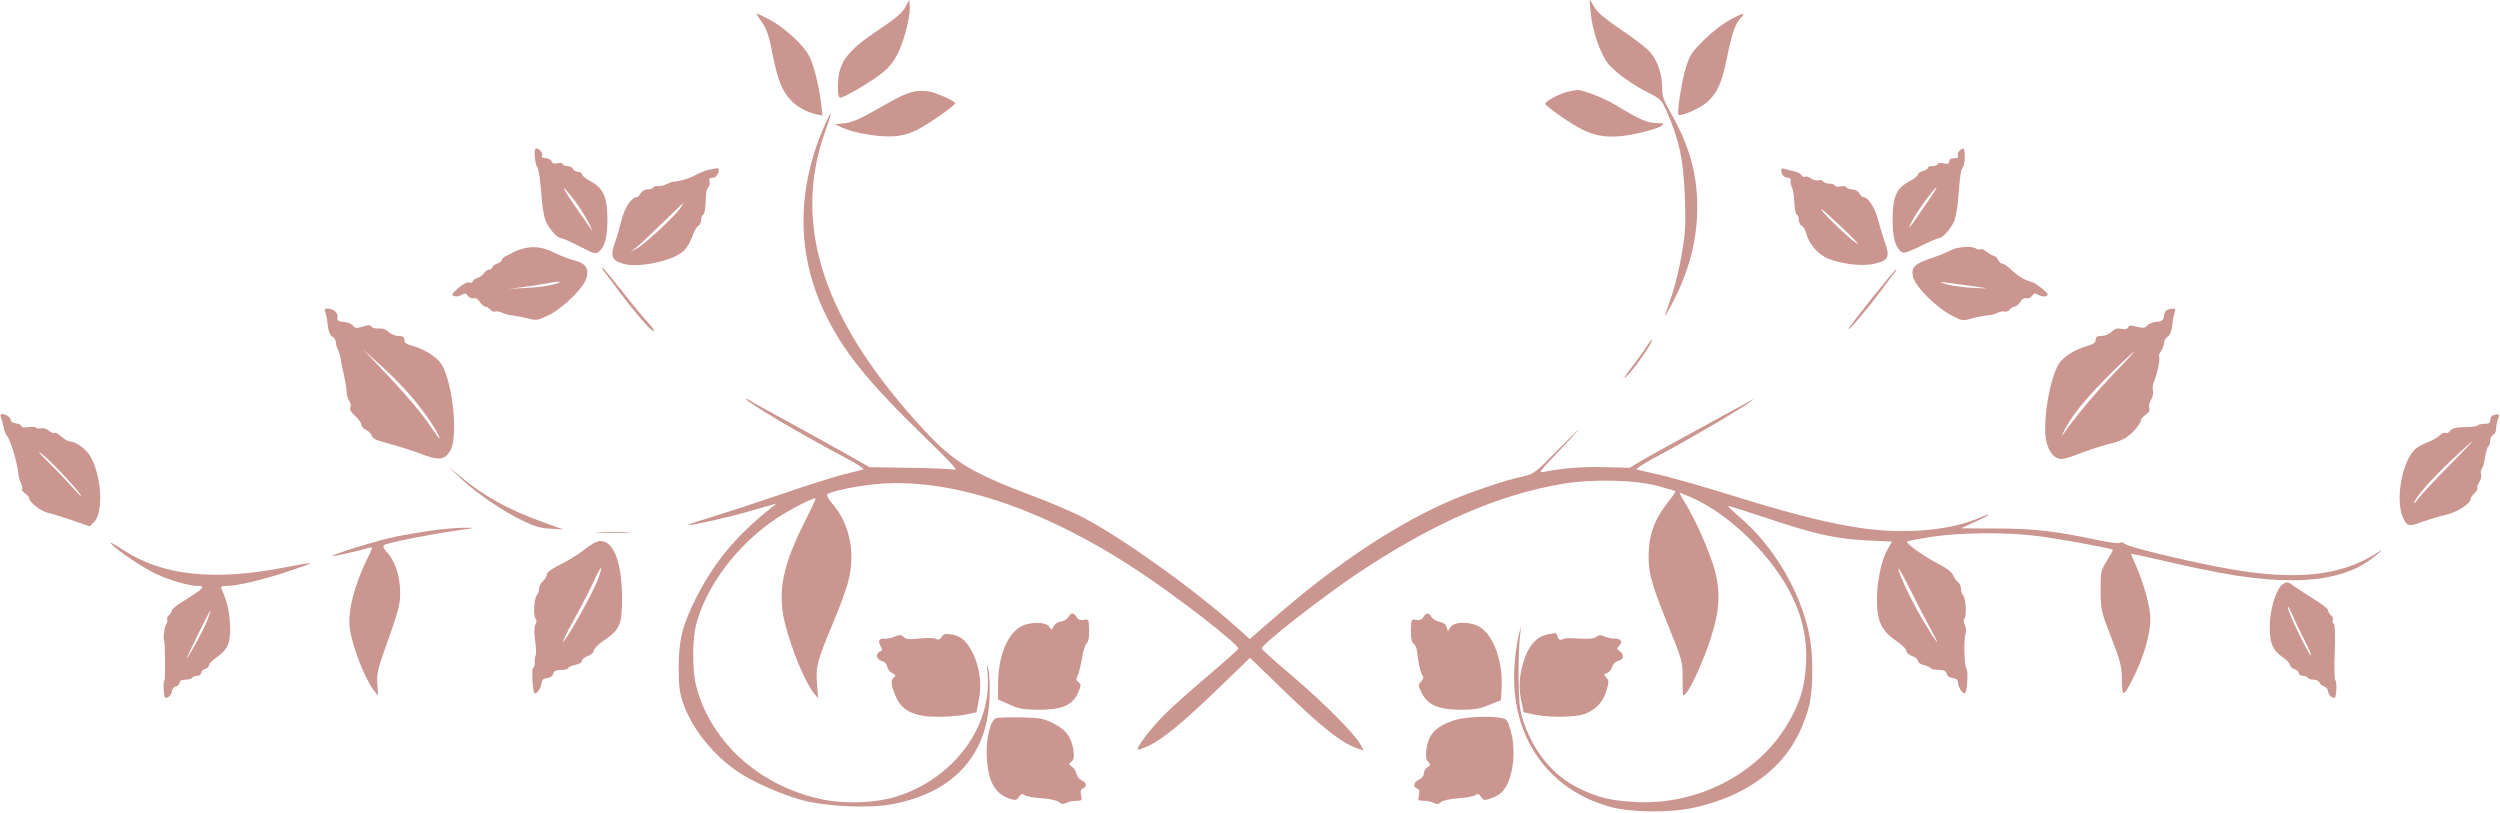 <?xml version="1.0" standalone="no"?>
<!DOCTYPE svg PUBLIC "-//W3C//DTD SVG 20010904//EN"
 "http://www.w3.org/TR/2001/REC-SVG-20010904/DTD/svg10.dtd">
<svg version="1.0" xmlns="http://www.w3.org/2000/svg"
 width="1280pt" height="416pt" viewBox="0 0 1280 416"
 preserveAspectRatio="xMidYMid meet">
<g transform="translate(0,416) scale(0.1,-0.1)"
fill="#cb9590" stroke="none">
<path d="M4635 4123 c-15 -28 -51 -59 -140 -118 -165 -111 -205 -168 -205
-292 0 -37 4 -53 13 -53 21 0 173 91 223 134 31 26 56 60 75 101 32 68 62 192
57 237 l-3 28 -20 -37z"/>
<path d="M8144 4099 c7 -94 51 -219 93 -269 40 -46 120 -103 209 -148 55 -28
63 -36 86 -89 66 -149 87 -249 95 -448 4 -135 2 -179 -16 -283 -11 -68 -34
-163 -50 -210 -16 -48 -32 -96 -36 -107 -3 -11 13 16 36 60 88 168 129 325
129 497 0 168 -42 317 -136 480 -37 65 -44 86 -44 131 0 69 -23 136 -63 182
-18 20 -84 71 -147 113 -83 56 -121 88 -138 117 l-24 40 6 -66z"/>
<path d="M3893 4058 c33 -45 44 -77 67 -197 23 -111 46 -169 89 -214 30 -33
81 -61 129 -72 l33 -7 -6 54 c-11 96 -37 202 -61 249 -28 57 -125 146 -203
188 -32 17 -62 31 -65 31 -4 0 4 -15 17 -32z"/>
<path d="M8855 4057 c-33 -17 -92 -63 -131 -102 -62 -62 -73 -78 -92 -140 -22
-71 -47 -233 -38 -242 11 -11 106 30 144 62 53 46 77 98 103 224 26 128 43
179 71 208 29 31 14 29 -57 -10z"/>
<path d="M4690 3693 c-43 -7 -82 -25 -199 -92 -85 -49 -128 -67 -165 -72 l-51
-5 38 -18 c60 -27 184 -48 256 -44 46 2 83 12 122 31 60 29 199 126 199 138 0
12 -101 57 -140 62 -19 2 -46 2 -60 0z"/>
<path d="M8030 3691 c-41 -8 -122 -51 -118 -63 6 -15 124 -98 187 -130 85 -43
166 -48 295 -19 51 12 102 28 112 36 17 13 15 14 -24 15 -46 0 -84 16 -208 91
-66 40 -180 83 -204 78 -3 -1 -21 -4 -40 -8z"/>
<path d="M4224 3523 c-145 -327 -147 -656 -4 -959 93 -197 218 -354 511 -638
145 -141 178 -177 154 -171 -16 4 -121 9 -232 10 l-201 3 -114 65 c-62 35
-194 108 -293 162 -99 54 -190 104 -202 112 -13 9 -23 13 -23 10 0 -14 294
-188 500 -296 63 -33 108 -62 100 -64 -8 -3 -55 -15 -105 -27 -49 -13 -193
-58 -320 -102 -126 -43 -288 -96 -360 -118 -71 -21 -122 -39 -112 -39 26 -1
227 45 327 75 47 14 94 27 105 30 l20 5 -20 -16 c-184 -145 -298 -282 -393
-470 -68 -137 -87 -212 -87 -350 0 -100 4 -131 24 -188 43 -126 151 -261 278
-348 74 -51 227 -118 330 -146 131 -34 351 -43 470 -19 307 62 476 248 489
536 3 58 1 125 -5 150 -9 41 -9 38 -4 -25 20 -272 -178 -534 -472 -625 -100
-30 -246 -37 -359 -16 -326 62 -584 289 -661 581 -21 78 -21 241 0 320 52 197
212 409 411 541 74 49 192 109 200 102 2 -2 -21 -51 -50 -108 -119 -232 -147
-371 -107 -531 35 -139 103 -302 149 -359 l21 -25 -6 76 c-7 88 1 115 84 314
30 71 64 163 75 204 40 147 9 301 -82 404 -19 22 -29 42 -24 46 16 15 138 41
246 52 375 37 852 -119 1339 -440 200 -131 519 -378 519 -402 0 -4 -70 -67
-155 -139 -85 -72 -187 -162 -225 -201 -66 -66 -144 -168 -135 -177 2 -2 28 7
57 20 72 34 173 117 361 298 l157 152 158 -153 c214 -208 316 -288 401 -314
l23 -7 -18 33 c-32 56 -191 215 -351 351 -84 71 -153 133 -153 138 0 21 307
261 495 387 382 254 711 398 1040 455 157 27 377 22 500 -12 44 -12 81 -23 83
-25 2 -2 -14 -26 -36 -54 -65 -82 -95 -154 -100 -245 -6 -106 7 -160 96 -381
77 -189 77 -190 77 -283 0 -93 0 -93 19 -70 29 35 90 172 126 283 46 142 50
241 16 358 -28 93 -96 248 -146 328 -16 27 -30 51 -30 54 0 3 26 -7 58 -21
203 -89 425 -309 522 -517 52 -109 73 -216 67 -332 -6 -122 -30 -202 -93 -309
-152 -260 -467 -421 -784 -402 -126 7 -190 23 -290 72 -134 66 -236 195 -286
359 -14 46 -18 95 -19 210 0 83 3 175 7 205 l6 55 -14 -55 c-7 -30 -17 -98
-20 -150 -24 -354 167 -633 493 -722 106 -28 303 -30 423 -4 258 56 448 189
541 382 22 45 46 112 54 150 19 91 19 256 -1 352 -46 227 -184 458 -362 609
-34 29 -58 53 -54 53 5 0 97 -29 205 -65 245 -82 348 -104 508 -112 l126 -6
-24 -42 c-31 -57 -53 -161 -53 -260 0 -105 24 -155 97 -205 29 -19 53 -42 53
-52 0 -9 13 -21 30 -27 17 -5 30 -17 30 -25 0 -8 13 -17 30 -21 16 -4 32 -11
35 -16 4 -5 22 -9 42 -9 26 0 36 -5 40 -19 3 -12 15 -21 32 -23 19 -2 26 -9
26 -24 1 -22 21 -54 35 -54 11 0 19 113 8 127 -11 14 -15 150 -4 180 4 12 2
32 -4 43 -7 14 -8 26 -2 33 12 15 7 106 -7 120 -6 6 -11 21 -11 33 0 12 -7 28
-16 35 -9 7 -20 23 -25 36 -5 13 -33 35 -71 54 -70 35 -173 108 -164 116 3 3
59 14 123 24 147 23 387 25 550 4 106 -14 374 -62 381 -70 1 -1 -12 -26 -30
-55 -32 -51 -33 -57 -33 -154 1 -98 2 -105 55 -241 48 -124 54 -149 54 -217 1
-93 8 -90 65 25 49 101 81 213 81 289 0 59 -33 179 -76 277 -13 29 -24 55 -24
56 0 1 55 -11 123 -26 358 -84 522 -109 702 -110 192 0 337 44 436 133 32 28
32 28 4 10 -193 -126 -435 -148 -810 -76 -216 42 -469 104 -485 119 -10 9 -20
11 -26 6 -5 -5 -55 1 -119 15 -213 45 -322 58 -513 58 l-182 1 70 32 c38 17
70 34 70 37 0 3 -20 -4 -45 -15 -144 -64 -378 -85 -597 -54 -151 21 -335 66
-578 140 -269 83 -405 122 -490 140 -41 9 -82 19 -90 21 -8 3 44 36 120 76
142 75 431 245 465 273 19 16 19 17 -5 2 -14 -8 -131 -72 -260 -142 -129 -70
-262 -144 -295 -163 l-60 -37 -130 3 c-115 3 -213 -5 -310 -24 -28 -5 -24 0
45 73 41 43 98 103 125 134 28 31 -11 -6 -85 -81 -132 -134 -136 -137 -195
-150 -92 -19 -284 -85 -395 -135 -279 -125 -579 -328 -893 -603 l-108 -94 -67
60 c-224 199 -580 454 -782 560 -52 28 -169 78 -260 112 -313 118 -406 173
-556 335 -516 555 -681 1050 -510 1529 19 53 32 96 30 96 -2 0 -16 -26 -30
-57z m5666 -2593 c54 -99 23 -60 -48 60 -57 96 -122 234 -122 259 0 7 29 -44
64 -115 36 -71 83 -163 106 -204z"/>
<path d="M2738 3358 c2 -24 8 -48 12 -53 9 -11 16 -65 25 -176 3 -37 11 -82
19 -100 17 -42 60 -89 80 -89 8 0 50 -19 95 -42 71 -37 82 -40 97 -27 31 25
44 76 44 166 0 112 -21 160 -85 194 -25 13 -45 30 -45 36 0 7 -9 13 -20 13
-11 0 -23 7 -26 15 -4 8 -17 15 -30 15 -13 0 -24 5 -24 10 0 6 -11 8 -25 4
-18 -4 -27 -1 -31 10 -3 9 -17 16 -31 16 -14 0 -22 4 -18 10 8 13 -12 40 -29
40 -8 0 -10 -15 -8 -42z m217 -243 c23 -33 52 -80 64 -105 12 -25 16 -37 9
-26 -7 10 -46 66 -87 125 -40 58 -63 97 -51 86 12 -11 42 -47 65 -80z"/>
<path d="M10030 3385 c-6 -8 -9 -19 -5 -25 4 -6 -4 -10 -19 -10 -17 0 -26 -5
-26 -16 0 -13 -7 -15 -30 -10 -17 3 -30 1 -30 -4 0 -6 -11 -10 -25 -10 -14 0
-25 -4 -25 -10 0 -5 -11 -12 -25 -16 -14 -3 -25 -11 -25 -18 0 -6 -21 -22 -46
-36 -65 -34 -83 -78 -84 -193 0 -89 13 -141 43 -165 13 -11 28 -7 98 27 45 23
88 41 95 41 19 0 63 49 80 89 7 18 16 65 19 105 10 128 15 160 25 170 12 12
13 96 1 96 -5 0 -14 -7 -21 -15z m-177 -282 c-80 -118 -95 -135 -59 -67 26 49
111 164 121 164 3 0 -25 -44 -62 -97z"/>
<path d="M3630 3291 c-19 -4 -51 -17 -70 -28 -30 -17 -86 -33 -113 -33 -4 0
-20 -6 -35 -13 -15 -7 -34 -12 -44 -10 -9 2 -19 -1 -23 -6 -3 -6 -17 -11 -30
-11 -14 0 -29 -9 -35 -20 -6 -11 -16 -20 -22 -20 -24 0 -61 -56 -75 -114 -8
-34 -23 -86 -34 -117 -26 -71 -17 -93 44 -110 81 -22 255 16 308 67 16 15 36
49 44 75 9 26 23 50 31 53 7 3 14 16 14 30 0 13 5 26 11 28 6 2 11 30 12 66 0
37 5 66 13 72 6 6 10 20 7 30 -4 15 0 20 15 20 18 0 32 18 32 41 0 10 0 10
-50 0z m-149 -200 c-31 -43 -183 -184 -222 -204 l-34 -18 30 22 c17 13 77 69
135 126 58 56 106 103 108 103 2 0 -6 -13 -17 -29z"/>
<path d="M9120 3292 c0 -24 13 -42 32 -42 13 0 18 -6 16 -17 -1 -10 2 -25 7
-33 5 -8 10 -42 12 -75 1 -33 7 -61 12 -63 6 -2 11 -15 11 -28 0 -14 7 -27 15
-30 8 -3 20 -24 25 -45 14 -51 60 -103 110 -123 72 -29 174 -40 235 -27 74 17
83 35 56 109 -11 32 -27 85 -36 119 -15 59 -50 113 -73 113 -6 0 -16 9 -22 20
-6 11 -21 20 -35 20 -13 0 -27 5 -31 11 -3 6 -17 8 -29 5 -13 -3 -27 -2 -30 4
-3 5 -17 10 -30 10 -13 0 -27 5 -31 11 -3 6 -14 9 -24 6 -11 -3 -28 2 -39 10
-12 8 -25 12 -30 8 -6 -3 -13 1 -18 8 -4 8 -21 17 -38 20 -16 3 -38 9 -47 12
-10 4 -18 3 -18 -3z m321 -306 c66 -63 87 -88 58 -67 -46 32 -193 176 -173
170 6 -2 58 -49 115 -103z"/>
<path d="M2674 2886 c-16 -4 -36 -12 -44 -17 -8 -5 -25 -13 -37 -19 -13 -5
-23 -14 -23 -20 0 -6 -11 -15 -25 -20 -14 -5 -25 -14 -25 -20 0 -5 -6 -10 -14
-10 -8 0 -21 -8 -28 -19 -7 -10 -23 -21 -35 -25 -13 -4 -23 -12 -23 -17 0 -6
-8 -8 -17 -5 -11 3 -33 -8 -57 -29 -33 -30 -36 -36 -21 -41 10 -4 27 -1 38 6
17 10 22 10 33 -5 8 -10 20 -15 28 -12 10 4 22 -3 32 -18 9 -14 22 -25 29 -25
7 0 18 -7 25 -15 7 -9 20 -13 27 -10 8 2 24 0 36 -7 12 -6 35 -12 52 -13 16
-2 51 -9 77 -15 44 -12 50 -11 105 15 79 39 189 148 198 199 9 47 -10 70 -72
85 -25 7 -69 24 -97 38 -53 28 -110 35 -162 19z m161 -182 c-27 -8 -90 -16
-140 -18 l-90 -5 72 9 c40 5 94 13 120 19 73 13 94 11 38 -5z"/>
<path d="M9989 2879 c-19 -10 -62 -28 -96 -39 -91 -31 -108 -47 -99 -95 10
-50 117 -158 198 -200 55 -29 58 -29 105 -15 26 7 62 14 78 15 17 1 40 7 52
13 12 7 28 9 36 7 7 -3 20 1 27 10 7 8 18 15 25 15 7 0 20 11 29 25 10 15 22
22 32 18 8 -3 20 2 28 12 11 15 16 15 33 5 11 -7 29 -10 38 -6 16 6 13 11 -20
39 -21 17 -44 32 -49 32 -6 1 -24 7 -41 15 -27 14 -40 24 -86 65 -9 8 -21 15
-27 15 -6 0 -16 9 -22 20 -6 11 -15 20 -21 20 -6 0 -22 9 -36 20 -14 11 -29
17 -34 14 -5 -3 -15 -2 -21 3 -24 15 -94 10 -129 -8z m66 -178 c139 -19 142
-20 50 -15 -49 2 -112 11 -140 19 -27 8 -36 13 -20 11 17 -2 66 -9 110 -15z"/>
<path d="M3087 2778 c6 -7 44 -58 85 -113 88 -117 168 -208 176 -200 3 3 -10
22 -30 43 -19 20 -79 92 -132 160 -53 67 -99 122 -102 122 -4 0 -2 -6 3 -12z"/>
<path d="M9588 2638 c-62 -78 -117 -149 -121 -158 -17 -32 79 79 151 175 41
55 79 106 85 113 5 6 7 12 4 12 -3 0 -56 -64 -119 -142z"/>
<path d="M1665 2563 c4 -10 10 -40 13 -66 3 -33 11 -52 23 -60 11 -7 19 -20
19 -30 0 -10 5 -28 11 -39 6 -11 12 -33 14 -47 1 -14 8 -48 15 -76 6 -27 13
-67 14 -87 1 -20 8 -43 14 -51 7 -8 9 -22 6 -32 -5 -11 3 -26 25 -45 17 -16
31 -36 31 -45 0 -8 11 -20 24 -26 13 -6 26 -20 29 -29 3 -12 21 -23 48 -30 87
-24 165 -48 224 -71 73 -27 103 -22 130 23 42 70 14 348 -45 444 -23 36 -90
78 -151 94 -29 8 -39 16 -39 30 0 16 -7 20 -30 20 -17 0 -39 9 -51 21 -13 13
-30 19 -50 17 -16 -1 -33 3 -37 9 -6 10 -16 10 -45 1 -32 -10 -39 -9 -50 5 -6
9 -28 17 -47 19 -30 3 -35 6 -32 25 3 23 -22 43 -53 43 -12 0 -15 -5 -10 -17z
m441 -433 c66 -76 144 -192 144 -213 0 -6 -17 17 -38 49 -47 72 -133 174 -262
309 l-95 100 91 -83 c51 -45 123 -118 160 -162z"/>
<path d="M11094 2572 c-7 -4 -14 -18 -15 -32 -3 -20 -10 -26 -39 -28 -19 -2
-40 -10 -47 -19 -10 -13 -19 -14 -52 -6 -31 8 -41 8 -45 -3 -4 -9 -15 -12 -35
-8 -21 5 -34 1 -50 -15 -12 -12 -34 -21 -51 -21 -23 0 -30 -4 -30 -20 0 -14
-11 -22 -42 -31 -62 -16 -124 -56 -147 -92 -50 -82 -86 -316 -62 -405 15 -52
42 -82 76 -82 14 0 53 12 88 26 34 14 101 36 148 49 72 18 93 29 128 62 22 23
41 48 41 57 0 8 11 23 25 32 18 12 24 22 19 36 -3 10 1 29 10 42 8 13 12 33 9
45 -3 12 -1 32 4 44 16 35 34 118 28 128 -4 5 1 19 9 31 9 12 16 32 16 43 0
11 8 25 19 32 12 8 20 27 23 60 3 26 9 56 13 66 5 13 2 17 -11 17 -11 0 -24
-4 -30 -8z m-274 -328 c-94 -98 -206 -233 -258 -310 -7 -11 -4 -1 7 21 34 72
112 168 233 288 65 64 122 117 125 117 3 0 -45 -52 -107 -116z"/>
<path d="M8425 2378 c-15 -24 -50 -72 -78 -108 -28 -37 -38 -54 -22 -40 40 36
147 190 132 190 -3 0 -17 -19 -32 -42z"/>
<path d="M5 2023 c4 -10 10 -31 13 -48 2 -16 10 -37 17 -45 20 -25 51 -129 60
-201 1 -14 8 -35 14 -46 5 -11 7 -23 4 -27 -4 -4 3 -13 15 -22 12 -8 22 -20
22 -26 0 -19 60 -66 93 -73 17 -3 74 -21 124 -38 l92 -32 22 21 c51 51 39 244
-21 342 -21 34 -74 72 -102 72 -9 0 -29 11 -44 25 -14 13 -31 22 -36 19 -5 -3
-18 2 -28 11 -11 10 -28 15 -40 12 -11 -3 -22 -1 -25 3 -3 5 -21 6 -40 3 -22
-3 -35 -2 -35 5 0 6 -12 12 -27 14 -16 2 -28 9 -28 16 0 14 -23 32 -44 32 -9
0 -11 -6 -6 -17z m306 -280 c41 -43 86 -94 99 -113 13 -19 -1 -8 -30 25 -29
33 -87 94 -129 135 -42 41 -62 65 -46 53 17 -11 64 -56 106 -100z"/>
<path d="M12763 2033 c-7 -2 -13 -13 -13 -24 0 -14 -7 -19 -29 -19 -17 0 -32
-4 -35 -8 -3 -5 -33 -9 -66 -9 -46 -1 -64 -5 -74 -18 -7 -10 -18 -15 -24 -11
-6 3 -19 -2 -29 -12 -10 -11 -39 -27 -65 -37 -25 -9 -56 -27 -67 -39 -69 -74
-99 -277 -52 -358 18 -33 30 -34 97 -8 29 10 81 26 116 34 61 14 128 58 128
83 0 6 9 18 20 28 11 10 17 22 14 26 -3 5 1 18 9 30 8 11 13 29 10 40 -3 10
-1 25 5 32 5 6 13 33 16 59 4 26 11 50 17 53 5 4 9 17 9 30 0 12 7 25 15 29 8
3 15 16 15 30 0 14 4 36 10 50 10 26 2 31 -27 19z m-226 -260 c-70 -71 -138
-143 -152 -162 -14 -19 -25 -31 -25 -27 0 21 81 115 182 211 61 58 113 105
116 105 3 0 -52 -57 -121 -127z"/>
<path d="M2360 1710 c78 -74 212 -166 318 -217 60 -29 92 -38 142 -40 l65 -4
-95 34 c-184 66 -304 131 -430 235 l-65 53 65 -61z"/>
<path d="M2218 1445 c-54 -8 -135 -21 -180 -30 -88 -17 -342 -94 -335 -102 4
-3 127 25 190 43 16 5 16 1 -6 -43 -73 -147 -108 -283 -96 -369 13 -97 79
-264 126 -323 l19 -24 -4 60 c-3 49 2 76 28 149 87 244 92 265 88 344 -5 78
-29 142 -71 188 -13 13 -17 26 -11 31 12 11 242 57 374 75 98 13 101 14 40 14
-36 0 -109 -6 -162 -13z"/>
<path d="M3063 1433 c42 -2 112 -2 155 0 42 1 7 3 -78 3 -85 0 -120 -2 -77 -3z"/>
<path d="M570 1375 c36 -38 162 -122 232 -155 70 -32 167 -60 211 -60 26 0 28
-2 17 -16 -8 -8 -44 -33 -82 -56 -37 -22 -68 -46 -68 -53 0 -7 -7 -18 -15 -25
-8 -7 -12 -16 -9 -22 3 -5 1 -14 -4 -21 -9 -11 -18 -74 -12 -87 6 -13 7 -200
2 -204 -4 -2 -6 -25 -4 -50 4 -41 6 -45 23 -35 10 5 19 18 19 29 0 10 9 22 20
25 11 3 20 13 20 21 0 9 11 14 29 14 17 0 33 5 36 10 3 6 15 10 26 10 10 0 19
6 19 14 0 8 9 18 20 21 11 3 20 12 20 19 0 7 20 27 44 44 56 40 70 80 63 176
-4 62 -14 104 -42 169 -6 14 -2 17 24 17 53 0 179 29 309 72 68 22 122 41 120
44 -2 2 -60 -7 -129 -21 -365 -71 -628 -43 -831 91 -47 31 -72 43 -58 29z
m490 -395 c-19 -48 -97 -190 -104 -190 -1 0 25 56 58 123 34 68 62 123 64 122
1 -1 -7 -26 -18 -55z"/>
<path d="M2992 1346 c-29 -23 -84 -58 -123 -76 -44 -22 -69 -40 -69 -50 0 -9
-9 -25 -20 -35 -11 -10 -20 -28 -20 -40 0 -11 -5 -26 -11 -32 -15 -15 -20
-104 -7 -120 6 -7 6 -19 -1 -31 -6 -12 -7 -41 -1 -82 5 -35 6 -68 3 -73 -3 -6
-6 -23 -5 -38 0 -16 -3 -29 -9 -29 -8 0 -2 -119 7 -129 8 -10 33 23 36 47 2
21 9 28 29 30 17 2 29 11 32 23 4 14 14 19 41 19 20 0 36 4 36 10 0 5 16 12
35 16 21 4 35 12 35 21 0 8 14 19 30 24 17 7 30 18 30 28 0 9 24 33 52 52 82
55 93 82 93 219 -1 181 -43 291 -112 290 -18 -1 -48 -17 -81 -44z m63 -168
c-32 -75 -136 -262 -170 -303 -13 -17 11 35 55 115 44 80 92 173 107 208 15
34 29 58 31 53 2 -5 -9 -38 -23 -73z"/>
<path d="M11689 1170 c-30 -18 -62 -110 -67 -195 -5 -97 11 -144 62 -177 19
-13 37 -31 40 -41 2 -10 14 -21 25 -24 12 -3 21 -12 21 -19 0 -8 9 -14 19 -14
11 0 23 -4 26 -10 3 -5 17 -10 31 -10 14 0 27 -7 30 -15 3 -8 14 -17 25 -20
10 -4 19 -15 19 -25 0 -11 9 -24 19 -29 17 -10 19 -6 23 35 2 25 -1 48 -5 51
-5 3 -6 68 -3 144 3 89 1 141 -5 145 -6 3 -8 12 -5 19 3 8 -2 19 -10 25 -8 7
-14 18 -14 25 0 7 -30 31 -67 54 -38 23 -83 53 -102 66 -38 28 -39 28 -62 15z
m110 -288 c23 -46 38 -81 33 -78 -14 8 -111 207 -117 241 -4 18 3 9 18 -25 13
-30 43 -93 66 -138z"/>
<path d="M5470 1001 c-5 -11 -22 -21 -37 -23 -16 -2 -32 -12 -38 -25 -11 -21
-11 -21 -23 -2 -17 27 -105 26 -149 -1 -69 -42 -113 -156 -113 -294 l0 -77 58
-26 c47 -22 72 -26 147 -27 120 -1 177 23 204 86 17 39 17 44 3 55 -13 10 -13
17 -4 35 6 13 16 52 22 88 5 36 16 70 23 75 9 7 14 30 13 68 -1 57 -2 58 -27
53 -18 -3 -29 1 -37 15 -15 24 -29 24 -42 0z"/>
<path d="M7288 1001 c-8 -14 -19 -18 -37 -15 -25 5 -26 4 -27 -53 -1 -40 4
-61 14 -69 8 -6 16 -22 17 -37 7 -64 18 -113 28 -125 7 -9 5 -18 -7 -31 -16
-18 -16 -21 4 -61 31 -60 88 -84 200 -84 67 0 98 5 145 25 l60 24 3 60 c8 132
-38 266 -107 312 -46 31 -133 33 -154 3 l-14 -21 -6 21 c-3 13 -17 22 -36 26
-18 4 -36 15 -42 25 -13 24 -26 24 -41 0z"/>
<path d="M4822 899 c-9 -14 -17 -17 -30 -10 -9 5 -47 6 -84 2 -53 -6 -71 -4
-82 8 -12 12 -20 12 -41 3 -14 -7 -39 -12 -55 -12 -32 0 -36 -9 -20 -41 9 -15
7 -21 -5 -25 -24 -10 -18 -41 9 -48 15 -4 26 -15 28 -28 2 -12 13 -28 26 -34
20 -10 21 -13 7 -24 -17 -14 -13 -44 17 -107 29 -64 95 -93 208 -93 48 0 112
5 143 11 l56 12 10 49 c21 96 7 194 -39 274 -28 49 -55 69 -101 76 -28 5 -38
2 -47 -13z"/>
<path d="M7930 913 c-65 -10 -110 -64 -135 -160 -18 -67 -19 -124 -4 -191 l10
-49 56 -12 c82 -16 216 -14 261 5 55 22 91 62 107 118 13 44 13 51 -1 67 -14
16 -14 18 4 23 11 4 23 18 26 31 4 15 16 27 31 31 29 7 33 31 8 50 -15 10 -16
15 -5 25 21 22 14 39 -18 39 -16 0 -40 5 -54 11 -20 9 -29 9 -41 -1 -11 -9
-36 -12 -73 -10 -78 4 -85 4 -104 -4 -11 -5 -18 -1 -23 13 -3 12 -9 20 -13 20
-4 -1 -18 -4 -32 -6z"/>
<path d="M5103 484 c-33 -8 -58 -111 -50 -214 9 -116 43 -174 116 -199 30 -10
36 -9 48 9 12 17 18 18 29 9 8 -6 47 -14 86 -16 44 -3 80 -11 90 -20 12 -11
21 -12 37 -4 11 6 34 11 51 11 30 0 31 2 25 29 -4 21 -2 30 9 34 23 9 19 31
-6 42 -13 6 -24 20 -26 32 -2 13 -12 29 -23 37 -18 12 -18 14 -3 27 12 10 15
23 10 57 -9 67 -39 107 -104 139 -50 25 -69 28 -162 30 -58 1 -115 -1 -127 -3z"/>
<path d="M7441 471 c-94 -33 -129 -72 -139 -156 -3 -29 0 -46 11 -56 13 -14
13 -17 -4 -27 -10 -7 -19 -21 -19 -32 0 -12 -10 -25 -25 -32 -28 -13 -33 -36
-9 -45 11 -4 13 -13 9 -34 -6 -27 -5 -29 25 -29 17 0 40 -5 51 -11 16 -8 25
-7 37 4 10 9 46 17 90 20 39 2 78 10 86 16 11 9 17 8 29 -9 12 -18 18 -19 48
-9 19 7 42 19 53 28 58 50 83 200 52 315 -16 58 -20 64 -48 70 -63 12 -192 6
-247 -13z"/>
</g>
</svg>
